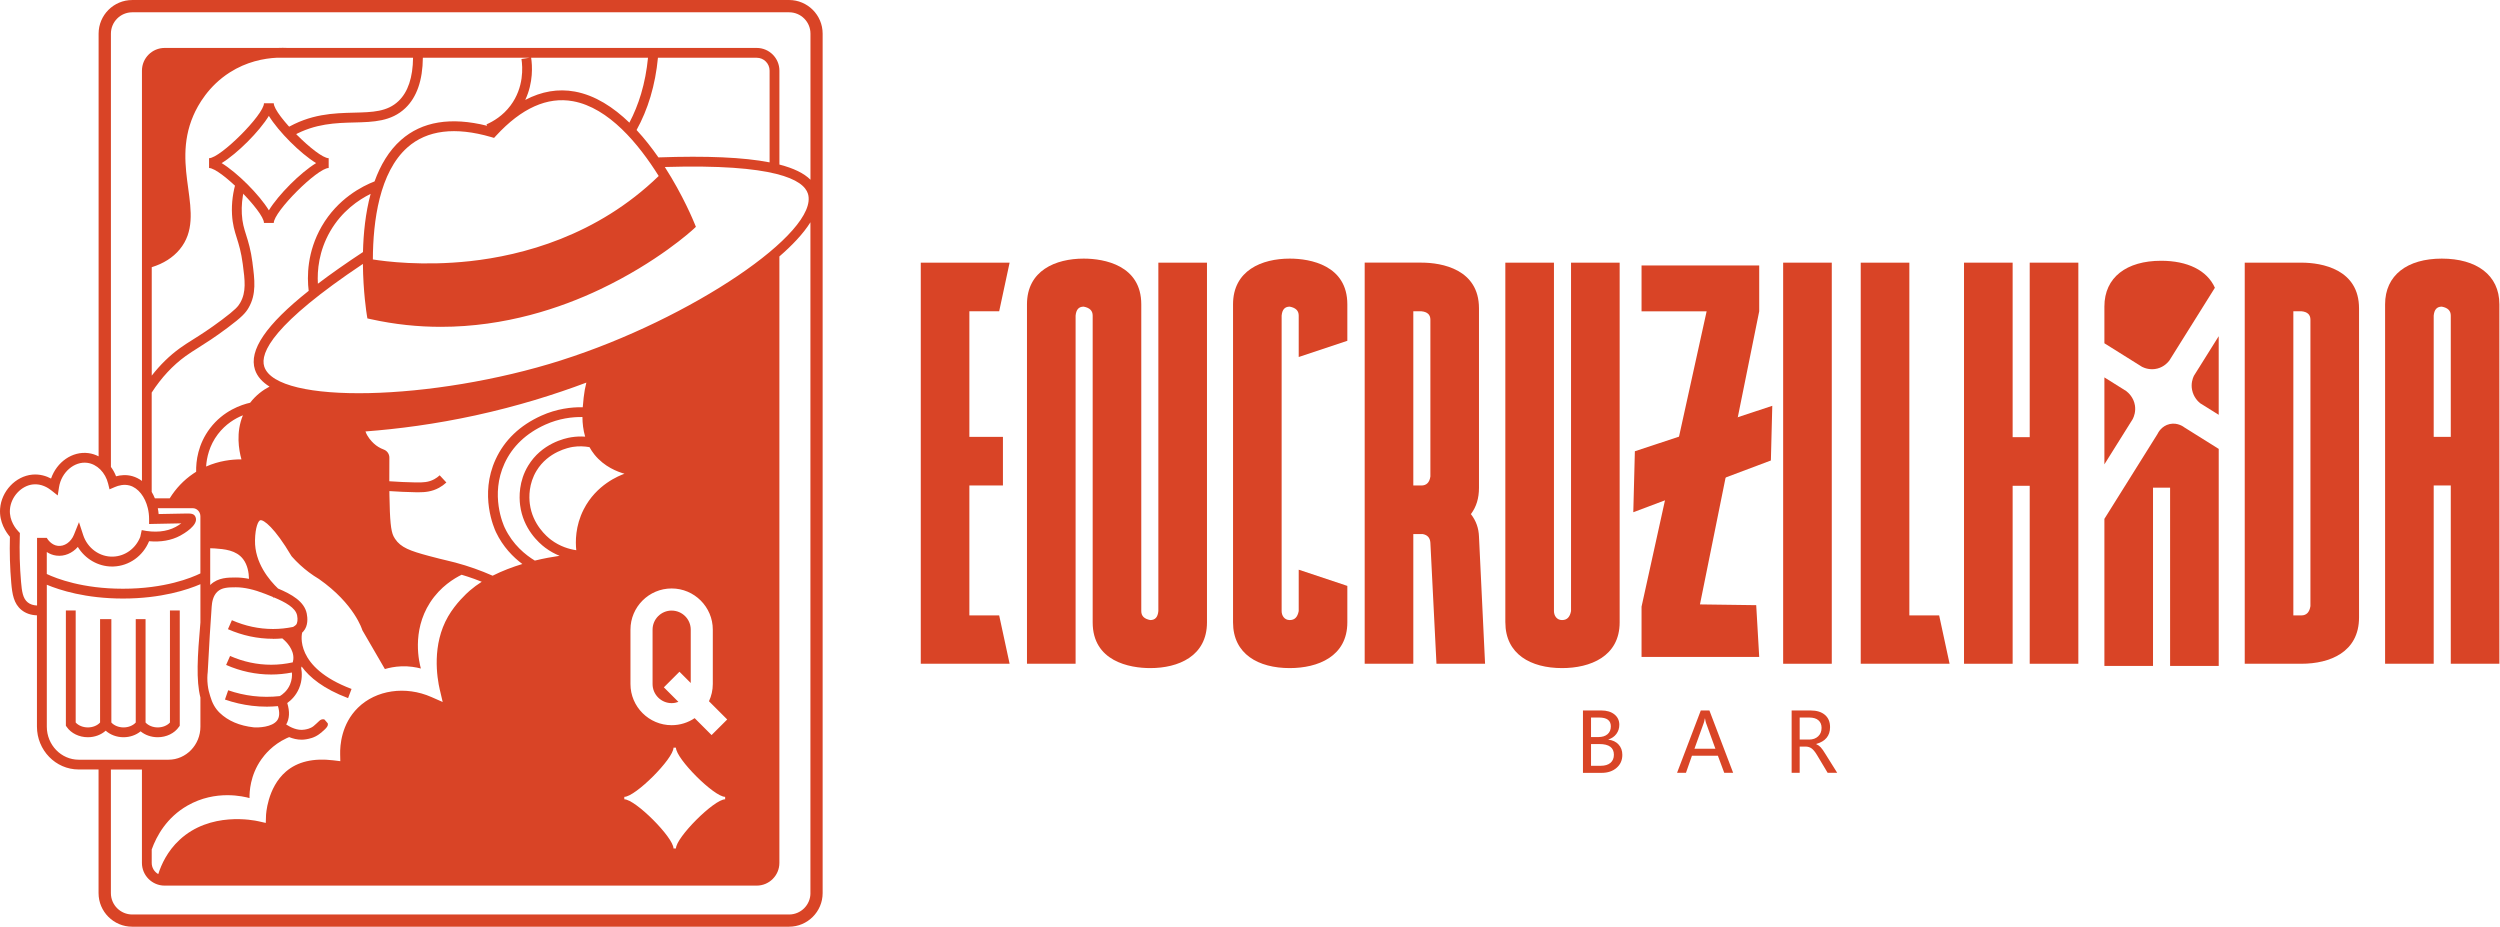 <svg width="1187" height="440" viewBox="0 0 1187 440" fill="none" xmlns="http://www.w3.org/2000/svg">
<path d="M129.987 105.839H125.328C125.328 100.48 104.617 79.769 99.258 79.769V75.11C104.617 75.11 125.328 54.399 125.328 49.041H129.987C129.987 54.399 150.698 75.11 156.057 75.11V79.769C150.698 79.769 129.987 100.48 129.987 105.839ZM105.234 77.44C112.701 82.017 123.08 92.385 127.658 99.863C132.235 92.396 142.603 82.017 150.081 77.44C142.614 72.862 132.235 62.495 127.658 55.016C123.08 62.483 112.713 72.862 105.234 77.44Z" fill="#D94426"/>
<path d="M318.904 289.897C313.907 289.897 309.841 293.963 309.841 298.96V324.785C309.841 329.782 313.907 333.847 318.904 333.847C320.034 333.847 321.105 333.626 322.107 333.253L315.2 326.345L322.608 318.937L327.966 324.295V298.971C327.966 293.974 323.901 289.909 318.904 289.909V289.897Z" fill="#D94426"/>
<path d="M374.653 0.012H62.775C53.969 0.012 46.817 7.176 46.817 15.97V216.674C45.314 215.894 43.695 215.37 42.006 215.148C34.318 214.135 26.945 219.377 24.242 227.216C21.971 226.016 18.895 225.015 15.308 225.353C7.387 226.11 0.689 233.215 0.048 241.509C-0.441 247.951 2.914 252.773 4.708 254.858C4.51 262.278 4.719 269.629 5.337 276.711C5.803 281.999 6.478 286.624 10.241 289.641C12.209 291.225 14.667 292.064 17.544 292.157V344.995C17.544 356.212 26.421 365.345 37.335 365.345H46.794V424.042C46.794 432.848 53.957 440 62.752 440H374.63C383.436 440 390.589 432.836 390.589 424.042V15.959C390.589 7.152 383.424 0 374.63 0L374.653 0.012ZM17.568 287.497C15.785 287.416 14.306 286.927 13.176 286.018C10.846 284.143 10.38 280.811 9.996 276.315C9.367 269.116 9.169 261.626 9.414 254.066L9.448 253.076L8.761 252.365C7.713 251.282 4.3 247.322 4.719 241.87C5.174 235.859 10.136 230.536 15.774 229.989C19.653 229.616 22.774 231.573 24.277 232.761L27.411 235.242L28.028 231.293C29.135 224.234 35.285 218.946 41.424 219.75C46.072 220.355 50.055 224.339 51.348 229.662L52.001 232.342L54.54 231.247C56.264 230.501 58.896 229.779 61.599 230.536C65.664 231.689 68.879 235.883 70.172 241.241C70.568 242.872 70.79 244.619 70.79 246.413V248.801L73.178 248.743C76.369 248.661 80.12 248.58 84.337 248.521C84.978 248.521 85.548 248.498 86.072 248.486C85.292 249.069 84.372 249.663 83.405 250.187C79.06 252.517 73.492 253.041 67.295 251.69L66.596 254.916C64.453 260.368 59.479 264.061 53.736 264.282C47.388 264.538 41.529 260.31 39.49 254.031L37.498 247.927L35.11 253.891C33.701 257.398 30.521 259.576 27.387 259.157C24.335 258.772 22.576 256.011 22.25 255.464V255.371H17.591V287.474L17.568 287.497ZM119.9 124.837C119.084 118.605 117.908 114.866 116.871 111.581C115.846 108.331 115.043 105.769 114.821 101.575C114.623 97.778 114.984 93.945 115.893 90.125C115.998 89.973 116.102 89.822 116.207 89.67C115.019 88.529 114.064 87.096 113.388 85.489C113.144 85.384 112.922 85.256 112.678 85.139C112.538 85.326 112.41 85.489 112.27 85.675C110.593 91.033 109.871 96.45 110.162 101.808C110.418 106.596 111.385 109.683 112.422 112.968C113.4 116.078 114.507 119.607 115.275 125.431C116.289 133.119 117.011 138.676 114.017 143.824C113.074 145.455 111.956 146.888 105.409 151.804C99.364 156.335 95.088 159.037 91.652 161.192C89.381 162.625 87.424 163.848 85.42 165.304C80.505 168.857 76.031 173.237 72.047 178.351V126.864C77.615 125.14 82.077 122.321 85.304 118.431C92.188 110.137 90.814 100.107 89.369 89.484C87.96 79.163 86.364 67.468 91.804 54.876C93.912 49.984 98.979 40.816 109.148 34.352C116.999 29.354 125.107 27.712 131.607 27.397H196.116C196.023 36.763 193.717 43.682 189.244 47.957C183.862 53.106 176.908 53.269 168.113 53.49C158.352 53.735 147.32 54.026 135.369 61.271C135.253 61.085 135.043 60.84 134.728 60.689C134.402 60.526 133.983 60.491 133.436 60.642C133.459 60.642 133.47 60.654 133.494 60.666C133.494 60.666 133.494 60.666 133.505 60.666C134.74 61.201 135.952 61.772 137.116 62.471C137.978 62.984 138.724 63.624 139.376 64.335C149.697 58.627 159.505 58.371 168.23 58.15C177.257 57.928 185.772 57.707 192.47 51.323C197.898 46.14 200.682 38.091 200.775 27.397H251.552L247.591 28.015C248.174 31.777 248.849 41.457 242.419 50.077C238.773 54.969 234.195 57.649 230.992 59.046L231.283 59.722C214.102 55.412 200.345 57.66 190.397 66.466C184.619 71.58 180.6 78.476 177.84 86.129C172.132 88.331 160.378 94.248 152.737 107.493C145.771 119.584 145.736 131.384 146.563 138.093C126.248 154.227 118.059 166.364 121.053 175.508C122.136 178.828 124.606 181.461 127.972 183.558C124.874 185.165 121.554 187.588 118.77 191.222C114.611 192.154 106.096 194.985 99.759 203.302C93.959 210.908 93.027 218.992 93.132 223.99C92.654 224.281 92.176 224.595 91.699 224.922C87.214 227.985 83.487 231.922 80.574 236.617H73.539C73.096 235.545 72.595 234.52 72.025 233.565V186.4C76.591 179.329 82.007 173.505 88.123 169.078C90.01 167.716 91.909 166.516 94.11 165.13C97.616 162.916 101.984 160.167 108.181 155.52C114.856 150.522 116.615 148.589 118.025 146.154C121.822 139.631 120.913 132.758 119.876 124.814L119.9 124.837ZM252.192 27.421H307.674C307.092 33.35 306.009 39.116 304.378 44.579C302.91 49.483 301.046 54.049 298.833 58.243C291.296 50.951 282.583 45.243 272.915 43.472C264.994 42.028 257.131 43.379 249.385 47.444C253.299 39.139 252.74 31.032 252.181 27.409L252.192 27.421ZM273.625 261.242C270.317 260.764 265.891 259.494 261.651 256.314C259.601 254.777 252.821 249.011 251.563 239.249C251.144 236.011 251.004 229.663 254.755 223.5C260.253 214.45 270.073 212.493 271.983 212.19C274.814 211.747 277.458 211.875 279.893 212.306C280.556 213.506 281.325 214.694 282.246 215.836C286.952 221.683 293.218 223.99 296.503 224.933C293.987 225.842 283.142 230.059 277.132 241.87C273.101 249.791 273.194 257.281 273.614 261.242H273.625ZM208.86 327.627L210.188 333.311L204.852 330.958C192.563 325.53 178.527 327.58 169.93 336.049C162.056 343.806 161.415 354.022 161.508 358.053L161.578 361.407L158.247 361C148.8 359.858 141.24 361.64 135.789 366.323C126.808 374.034 126.306 387.057 126.306 387.197L126.19 390.727L122.742 389.946C120.436 389.422 99.771 385.205 85.187 398.822C79.538 404.088 76.637 410.32 75.146 415.026C73.294 413.966 72.036 412.009 72.036 409.725V403.33C74.354 396.854 79.153 388.152 88.996 382.503C102.439 374.803 115.834 378.205 118.467 378.927C118.432 376.061 118.7 368.14 124.14 360.475C125.491 358.565 129.335 353.626 136.068 350.504C136.476 350.318 136.883 350.143 137.291 349.98C139.038 350.679 141.042 351.203 143.174 351.203C143.884 351.203 144.618 351.145 145.364 351.017C146.633 350.796 149.266 350.353 151.712 348.454C151.91 348.303 152.096 348.151 152.271 348.012C152.527 347.883 152.679 347.779 152.667 347.72C152.667 347.72 152.656 347.72 152.644 347.709C155.894 345.053 155.766 344.272 155.626 343.445L154.065 341.628C152.923 341.255 152.096 341.838 151.7 342.187C151.7 342.187 151.677 342.211 151.665 342.222C151.619 342.269 151.572 342.304 151.537 342.339C151.002 342.851 149.464 344.296 148.858 344.773C147.332 345.961 145.608 346.253 144.571 346.427C141.193 347.01 137.839 345.274 135.882 343.981C137.466 341.267 137.641 337.854 136.383 333.789C138.235 332.472 140.529 330.282 141.985 326.835C143.639 322.932 143.407 319.321 142.999 317.131C143.092 316.91 143.15 316.677 143.22 316.456C146.983 321.628 153.622 327.079 165.271 331.471L166.913 327.114C139.633 316.817 143.29 301.056 143.465 300.392H143.441C143.663 300.194 143.872 299.985 144.071 299.752C146.377 297.119 146.051 293.357 145.655 291.365C144.513 285.552 138.444 282.151 132.014 279.437C128.007 275.604 120.855 267.264 121.076 256.536C121.204 250.187 122.649 247.333 123.523 247.03C125.072 246.506 130.465 250.607 138.316 263.898L138.584 264.259C141.042 267.031 143.768 269.535 146.68 271.725C148.206 272.867 149.802 273.939 151.444 274.917C168.416 286.81 172.015 299.123 172.05 299.239C175.615 305.378 179.179 311.517 182.744 317.667C184.724 317.073 187.368 316.502 190.513 316.374C194.369 316.223 197.584 316.817 199.832 317.411C199.122 314.802 195.313 299.903 204.189 286.111C209.116 278.47 215.721 274.591 219.18 272.89C221.091 273.461 223.083 274.102 225.144 274.847C226.379 275.301 227.579 275.756 228.732 276.222C226.728 277.503 224.818 278.901 223.024 280.45C221.533 281.743 216.385 286.449 212.762 292.693C205.004 306.1 207.439 321.604 208.848 327.65L208.86 327.627ZM92.875 245.551C92.106 243.734 90.72 243.757 87.354 243.839C86.538 243.85 85.525 243.874 84.255 243.897C80.982 243.944 77.988 244.002 75.321 244.072C75.239 243.117 75.1 242.196 74.925 241.288H91.489C93.504 241.288 95.147 243.012 95.147 245.143V272.261C90.907 274.335 78.326 279.53 58.384 279.53H58.279C39.245 279.518 26.945 274.766 22.215 272.541V262.092C23.45 262.907 24.964 263.583 26.77 263.804C30.567 264.294 34.33 262.674 36.951 259.681C40.41 265.365 46.561 268.988 53.2 268.988C53.433 268.988 53.655 268.988 53.888 268.976C61.389 268.697 67.912 263.956 70.778 256.967C76.311 257.468 81.367 256.594 85.572 254.334C87.063 253.53 94.436 249.337 92.852 245.551H92.875ZM129.673 303.328H129.696C131.141 303.328 132.585 303.246 134.041 303.118L134.624 303.619C135.497 304.353 139.807 308.278 139.26 313.182C139.213 313.625 139.12 314.056 139.004 314.487C135.637 315.221 132.212 315.617 128.799 315.617H128.788C122.113 315.617 115.532 314.219 109.242 311.447L107.366 315.71C114.25 318.739 121.461 320.265 128.788 320.265H128.799C132.073 320.265 135.369 319.927 138.607 319.31C138.736 320.847 138.607 322.862 137.71 324.994C136.394 328.093 134.111 329.77 132.876 330.504C128.648 330.97 124.373 330.97 120.168 330.469C116.149 329.991 112.177 329.071 108.345 327.743L106.807 332.146C110.954 333.591 115.264 334.581 119.609 335.105C121.973 335.385 124.35 335.524 126.726 335.524C128.473 335.524 130.232 335.419 131.968 335.268C132.865 338.215 132.748 340.51 131.583 342.071C129.195 345.297 122.707 345.519 120.482 345.344C113.738 344.599 108.298 342.28 104.326 338.46C102.183 336.398 100.726 333.789 99.806 330.515C99.34 329.106 98.874 327.347 98.63 325.262C98.338 322.816 98.432 320.684 98.63 319.042C99.27 306.147 99.981 295.593 100.505 288.045C100.657 285.925 101.122 282.908 103.219 280.939C105.292 278.994 108.146 278.843 111.955 278.843H112.002C115.974 278.843 120.634 279.891 125.876 281.953C127.052 282.419 128.263 282.896 129.452 283.385C129.603 283.525 129.766 283.677 129.918 283.816L130.069 283.642C135.427 285.89 140.355 288.534 141.077 292.227C141.461 294.149 141.252 295.849 140.553 296.653C140.308 296.933 139.889 297.212 139.167 297.667C136.033 298.307 132.841 298.645 129.673 298.645H129.65C122.975 298.645 116.394 297.247 110.103 294.475L108.228 298.738C115.112 301.767 122.323 303.293 129.65 303.293L129.673 303.328ZM112.002 274.195C108.263 274.195 103.615 274.195 100.027 277.55C99.946 277.619 99.888 277.701 99.806 277.771V260.31C100.528 260.31 101.262 260.333 101.973 260.391C106.504 260.729 112.142 261.16 115.438 265.482C117.547 268.254 118.153 271.865 118.222 274.835C116.044 274.416 113.971 274.195 112.002 274.195ZM114.646 218.107C114.553 218.107 114.472 218.107 114.378 218.107C109.952 218.107 104.011 218.794 97.861 221.509C98.129 217.35 99.352 211.549 103.464 206.144C107.145 201.322 111.688 198.642 115.334 197.175C111.967 205.317 113.377 213.599 114.635 218.095L114.646 218.107ZM216.489 267.182C214.835 266.74 213.531 266.437 212.063 266.087C210.013 265.598 207.695 265.051 203.571 263.944C194.765 261.568 190.304 259.995 187.555 255.825C187.217 255.313 187.019 254.975 186.832 254.579C185.574 251.981 185.108 247.252 184.899 235.137C184.899 234.485 184.899 233.821 184.875 233.169C188.999 233.448 193.157 233.646 197.281 233.716C197.782 233.716 198.294 233.728 198.819 233.728C201.673 233.728 205.016 233.483 208.44 231.608C209.698 230.92 210.875 230.07 211.935 229.092L208.767 225.679C207.986 226.401 207.136 227.018 206.216 227.519C203.443 229.033 200.799 229.115 197.363 229.057C193.192 228.987 188.999 228.789 184.84 228.498C184.817 224.758 184.829 221.019 184.875 217.327C184.899 215.614 183.839 214.053 182.243 213.459C180.426 212.784 178.818 211.805 177.455 210.536C176.395 209.545 174.38 207.414 173.53 204.851C188.976 203.675 206.577 201.403 225.75 197.221C245.797 192.841 263.421 187.297 278.401 181.659C277.842 183.86 277.4 186.202 277.132 188.706C276.98 190.116 276.806 191.688 276.689 193.354C271.284 193.261 264.318 194.076 257.026 197.361C246.857 201.951 239.554 208.928 235.337 218.072C227.532 234.974 234.649 250.898 235.488 252.668C238.82 259.669 243.654 264.538 248.01 267.788C243.351 269.198 238.54 271.015 233.892 273.344C228.255 270.852 222.407 268.778 216.489 267.194V267.182ZM239.693 250.653C238.948 249.092 232.658 234.986 239.565 220.017C243.304 211.91 249.828 205.713 258.948 201.601C265.46 198.666 271.68 197.932 276.538 198.002C276.561 201.007 276.899 204.175 277.831 207.321C275.757 207.169 273.567 207.239 271.272 207.6C268.081 208.101 257.19 210.547 250.783 221.089C246.298 228.474 246.461 236.023 246.95 239.855C248.395 251.107 255.757 257.724 258.855 260.042C261.138 261.754 263.468 263.001 265.693 263.898C262.222 264.398 258.203 265.132 253.94 266.169C249.467 263.466 243.479 258.621 239.705 250.665L239.693 250.653ZM296.422 378.344C301.664 378.344 319.777 360.231 319.777 355.001H320.942C320.942 360.242 339.055 378.344 344.297 378.344V379.509C339.055 379.509 320.942 397.623 320.942 402.864H319.777C319.777 397.623 301.664 379.509 296.422 379.509V378.344ZM343.528 343.352L339.405 347.464L337.856 349.013L329.818 340.976C326.696 343.084 322.934 344.319 318.892 344.319C308.117 344.319 299.345 335.548 299.345 324.773V298.948C299.345 288.173 308.117 279.402 318.892 279.402C329.667 279.402 338.438 288.173 338.438 298.948V324.773C338.438 327.696 337.774 330.457 336.621 332.95L345.276 341.605L343.528 343.352ZM266.625 171.024C205.26 190.547 131.397 192.143 125.479 174.087C123.313 167.483 129.848 153.679 172.307 125.303C172.423 138.501 174.019 148.624 174.182 149.625L174.438 151.186L175.976 151.524C187.508 154.087 198.667 155.182 209.337 155.182C239.915 155.182 266.333 146.224 284.948 137.371C312.124 124.465 328.548 109.438 329.236 108.797L330.412 107.702L329.806 106.211C329.375 105.14 324.332 92.792 315.653 79.292C367.944 77.719 381.538 85.279 383.611 92C389.214 110.149 327.977 151.501 266.613 171.012L266.625 171.024ZM156.768 109.846C162.359 100.154 170.373 94.807 175.976 92.047C173.518 101.133 172.551 110.847 172.342 119.677C164.234 125.024 157.094 130.033 150.932 134.715C150.571 128.448 151.351 119.246 156.768 109.846ZM177.036 123.183C177.106 104.977 180.135 81.784 193.472 69.973C202.756 61.749 216.128 60.106 233.193 65.069L234.58 65.476L235.558 64.416C247.591 51.335 259.88 45.825 272.076 48.062C289.037 51.149 303.259 68.377 312.753 83.567C283.375 112.036 247.94 121.273 223.222 123.987C200.659 126.456 182.709 124.103 177.036 123.183ZM365.393 77.09C353.034 74.679 335.572 73.922 312.613 74.737C309.526 70.287 306.055 65.838 302.246 61.726C304.913 56.915 307.138 51.615 308.851 45.907C310.61 40.013 311.786 33.804 312.392 27.421H359.289C362.667 27.421 365.404 30.17 365.404 33.536V77.078L365.393 77.09ZM37.358 360.708C29.018 360.708 22.227 353.673 22.227 345.018V277.631C28.366 280.205 40.667 284.166 58.291 284.189H58.395C76.672 284.189 89.241 279.938 95.158 277.375V295.535C93.726 311.773 93.073 323.049 95.158 331.191V345.018C95.158 353.673 88.367 360.708 80.027 360.708H37.358ZM384.799 424.065C384.799 429.656 380.256 434.199 374.665 434.199H62.787C57.196 434.199 52.653 429.656 52.653 424.065V365.368H67.388V409.714C67.388 415.655 72.222 420.489 78.163 420.489H359.277C365.218 420.489 370.052 415.655 370.052 409.714V121.762C375.9 116.695 381.34 111.092 384.788 105.536V424.065H384.799ZM384.799 85.326C381.759 82.274 376.866 79.886 370.064 78.127V33.536C370.064 27.595 365.23 22.761 359.289 22.761H136.709C135.148 22.691 133.424 22.68 131.583 22.761H78.175C72.234 22.761 67.4 27.595 67.4 33.536V228.346C66.014 227.321 64.488 226.552 62.857 226.086C60.003 225.283 57.301 225.551 55.111 226.145C54.482 224.525 53.655 223.034 52.664 221.695V15.97C52.664 10.379 57.207 5.836 62.799 5.836H374.676C380.268 5.836 384.811 10.379 384.811 15.97V85.326H384.799Z" fill="#D94426"/>
<path d="M84.943 345.158L85.35 344.564V289.862H80.691V343.049C79.41 344.482 77.22 345.379 74.902 345.379C72.584 345.379 70.394 344.482 69.112 343.049V293.962H64.453V343.049C63.172 344.482 60.982 345.379 58.663 345.379C56.346 345.379 54.156 344.482 52.874 343.049V293.962H47.516V343.049C46.235 344.482 44.045 345.379 41.727 345.379C39.409 345.379 37.219 344.482 35.937 343.049V289.862H31.278V344.564L31.686 345.158C33.747 348.163 37.592 350.038 41.727 350.038C44.977 350.038 48.029 348.874 50.184 346.928C52.35 348.874 55.402 350.038 58.641 350.038C61.716 350.038 64.616 349.002 66.76 347.243C68.891 349.002 71.803 350.038 74.879 350.038C79.014 350.038 82.858 348.163 84.919 345.158H84.943Z" fill="#D94426"/>
<path d="M1017.04 174.169C1018.17 174.74 1020.98 175.87 1024.39 174.973C1027.48 174.158 1029.34 172.084 1030.02 171.164L1051.63 136.626C1047.89 128.286 1038.56 123.813 1026.1 123.813C1009.74 123.813 999.167 131.641 999.167 145.526V162.987L1017.04 174.169Z" fill="#D94426"/>
<path d="M1040.82 185.188C1041.5 188.578 1043.65 190.651 1044.64 191.455L1053.44 196.953V159.631L1041.66 178.444C1041.05 179.702 1040.2 182.171 1040.81 185.188H1040.82Z" fill="#D94426"/>
<path d="M1037.22 202.987C1036.91 202.731 1034 200.494 1030.19 201.333C1026.32 202.183 1024.63 205.526 1024.46 205.911L1024.33 206.144L999.167 246.354V316.176H1022.25V231.537H1030.36V316.176H1053.45V213.144L1037.23 202.987H1037.22Z" fill="#D94426"/>
<path d="M1009.55 185.689L999.167 179.189V220.472L1012.62 198.968C1013.24 197.757 1014.13 195.381 1013.66 192.457C1013.05 188.741 1010.63 186.516 1009.53 185.677L1009.55 185.689Z" fill="#D94426"/>
<path d="M437.183 315.151V124.709H479.362L474.411 147.796H460.258V207.425H476.194V230.513H460.258V292.203H474.411L479.362 315.151H437.183Z" fill="#D94426"/>
<path d="M518.803 295.5V149.858C518.803 147.529 517.428 146.154 514.54 145.595C512.198 145.595 510.964 146.97 510.696 149.858V315.151H487.608V144.5C487.608 128.425 501.214 122.787 514.54 122.787C524.289 122.787 541.879 125.944 541.879 144.5V290.142C541.879 292.471 543.253 293.846 546.142 294.405C548.484 294.405 549.718 293.03 549.986 290.142V124.709H573.074V295.5C573.074 311.575 559.468 317.213 546.142 317.213C536.392 317.213 518.803 314.056 518.803 295.5Z" fill="#D94426"/>
<path d="M585.446 295.5V144.5C585.446 128.425 599.051 122.787 612.377 122.787C622.127 122.787 639.716 125.944 639.716 144.5V161.81L616.629 169.509V149.858C616.629 147.529 615.254 146.154 612.365 145.595C610.024 145.595 608.79 146.97 608.522 149.858V290.142C608.522 292.203 609.756 294.405 612.365 294.405C614.707 294.405 616.07 293.03 616.629 290.142V270.491L639.716 278.19V295.5C639.716 311.715 625.703 317.213 612.377 317.213C597.537 317.213 585.446 310.62 585.446 295.5Z" fill="#D94426"/>
<path d="M682.034 315.151L679.145 257.712C679.006 255.371 677.771 254.008 675.569 253.588H671.038V315.139H647.951V124.697H674.882C684.632 124.697 702.221 127.854 702.221 146.41V231.596C702.221 236.546 700.986 240.658 698.377 244.095C700.847 247.251 702.093 250.828 702.221 254.811L705.11 315.128H682.023L682.034 315.151ZM679.145 226.249V151.78C679.145 149.45 677.771 148.076 674.882 147.796H671.038V230.513H674.882C677.224 230.513 678.726 229.138 679.145 226.249Z" fill="#D94426"/>
<path d="M714.731 295.5V124.709H737.819V290.141C737.819 292.203 739.053 294.405 741.663 294.405C744.004 294.405 745.379 293.03 745.926 290.141V124.709H769.013V295.5C769.013 311.714 755 317.213 741.674 317.213C726.834 317.213 714.743 310.62 714.743 295.5H714.731Z" fill="#D94426"/>
<path d="M846.64 315.151V124.709H869.727V315.151H846.64Z" fill="#D94426"/>
<path d="M840.803 218.643C819.032 226.832 797.261 235.021 775.49 243.21C775.734 233.553 775.991 223.897 776.235 214.252C797.983 207.064 819.731 199.866 841.479 192.679C841.257 201.333 841.036 210 840.815 218.655L840.803 218.643Z" fill="#D94426"/>
<path d="M883.473 315.151V124.709H906.56V292.203H920.713L925.663 315.151H883.484H883.473Z" fill="#D94426"/>
<path d="M963.708 315.151V230.652H955.601V315.151H932.514V124.709H955.601V207.565H963.708V124.709H986.795V315.151H963.708Z" fill="#D94426"/>
<path d="M1065.8 315.151V124.709H1092.73C1102.48 124.709 1120.07 127.866 1120.07 146.422V293.17C1120.07 309.653 1106.19 315.151 1092.73 315.151H1065.8ZM1096.99 287.8V151.769C1096.99 149.439 1095.62 148.064 1092.73 147.785H1088.88V292.192H1092.73C1095.07 292.192 1096.57 290.677 1096.99 287.788V287.8Z" fill="#D94426"/>
<path d="M1163.63 315.151V230.513H1155.52V315.151H1132.44V144.5C1132.44 130.627 1143.01 122.787 1159.37 122.787C1175.72 122.787 1186.71 130.487 1186.71 144.5V315.151H1163.62H1163.63ZM1163.63 149.858C1163.63 147.529 1162.26 146.154 1159.37 145.595C1157.04 145.595 1155.79 146.97 1155.52 149.858V207.425H1163.63V149.858Z" fill="#D94426"/>
<path d="M835.273 126.026V147.797C825.896 194.193 816.518 240.577 807.141 286.973C816.04 287.09 824.94 287.206 833.851 287.334C834.329 295.535 834.795 303.724 835.273 311.924H779.406V288.045C789.703 241.299 800.012 194.554 810.31 147.808H779.406V126.037H835.273V126.026Z" fill="#D94426"/>
<path d="M751.588 366.94V337.329H760.29C762.887 337.329 764.961 337.947 766.522 339.193C768.071 340.439 768.851 342.082 768.851 344.132C768.851 345.763 768.385 347.207 767.465 348.454C766.545 349.7 765.275 350.585 763.656 351.11V351.191C765.671 351.424 767.279 352.181 768.479 353.474C769.679 354.767 770.284 356.41 770.284 358.402C770.284 360.953 769.364 363.014 767.535 364.587C765.706 366.159 763.365 366.952 760.511 366.952H751.588V366.94ZM755.42 340.684V349.956H758.903C760.756 349.956 762.2 349.502 763.248 348.605C764.297 347.708 764.821 346.462 764.821 344.866C764.821 342.07 762.957 340.684 759.241 340.684H755.42ZM755.42 353.276V363.597H760.01C762.014 363.597 763.551 363.131 764.646 362.211C765.73 361.29 766.277 359.997 766.277 358.355C766.277 354.965 763.982 353.276 759.381 353.276H755.42Z" fill="#D94426"/>
<path d="M822.901 366.94H818.673L815.656 358.833H803.332L800.49 366.94H796.261L807.537 337.33H811.625L822.901 366.94ZM814.468 355.49L809.994 343.177C809.855 342.781 809.704 342.094 809.541 341.116H809.447C809.307 342.013 809.144 342.7 808.969 343.177L804.531 355.49H814.468Z" fill="#D94426"/>
<path d="M872.278 366.94H867.77L862.854 358.717C861.875 357.074 860.979 355.956 860.163 355.362C859.348 354.768 858.369 354.476 857.239 354.476H854.49V366.94H850.669V337.33H859.697C862.574 337.33 864.834 338.029 866.465 339.415C868.096 340.801 868.911 342.746 868.911 345.239C868.911 349.339 866.721 352.007 862.341 353.23V353.323C863.157 353.673 863.856 354.162 864.45 354.791C865.044 355.42 865.813 356.515 866.756 358.064L872.301 366.929L872.278 366.94ZM854.49 340.685V351.145H858.999C860.746 351.145 862.167 350.632 863.25 349.619C864.345 348.594 864.881 347.266 864.881 345.6C864.881 344.063 864.38 342.851 863.39 341.989C862.4 341.127 860.955 340.685 859.057 340.685H854.49Z" fill="#D94426"/>
</svg>
